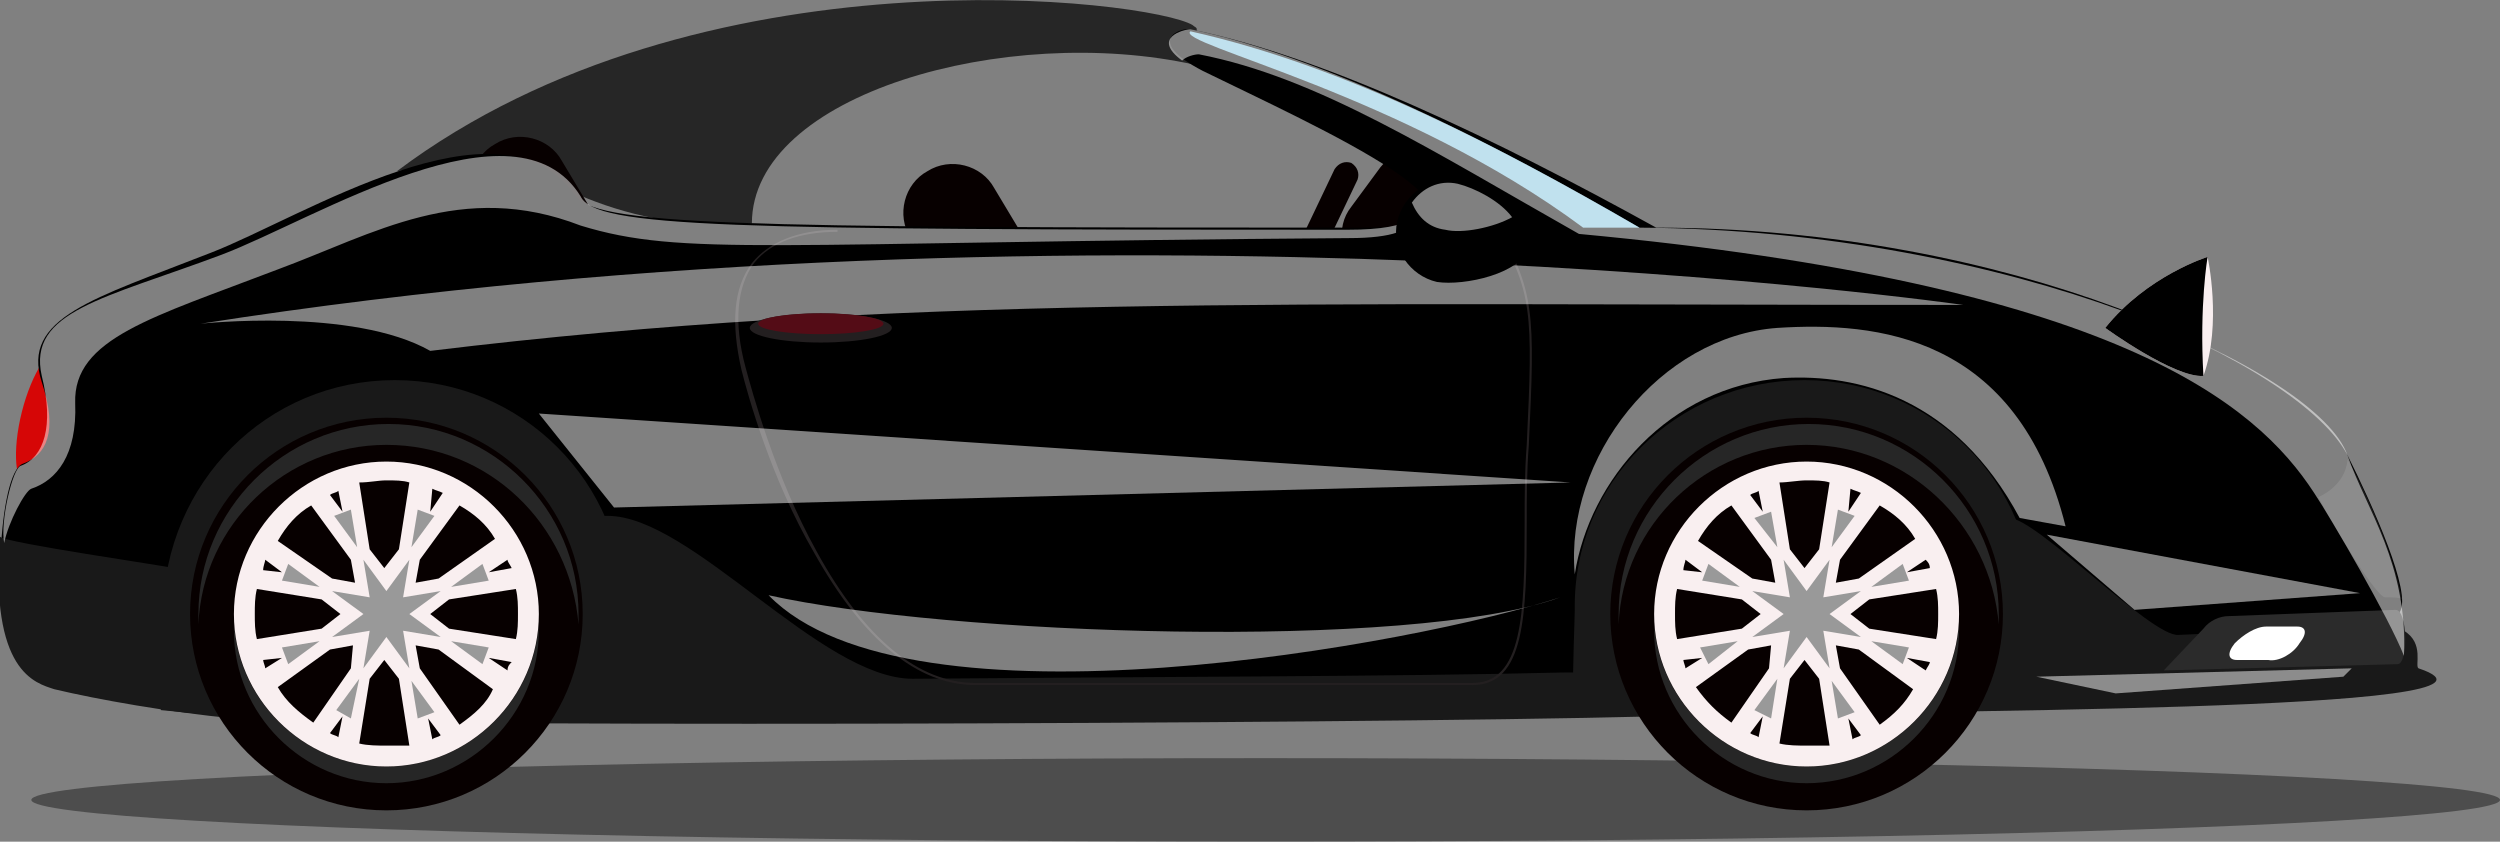 <svg xmlns="http://www.w3.org/2000/svg" viewBox="0 0 119.7 40.3" class="car porche"><rect x="0" y="0" width="119.7" height="40.3" fill="#808080" stroke="none"/><ellipse opacity=".4" cx="60.6" cy="38.3" rx="59.1" ry="2"/><path fill="#070000" d="M61.9 15.1c-.2.3-.5.4-.8.3-.3-.2-.4-.5-.3-.8l3.1-6.5c.2-.3.5-.4.8-.3.3.2.4.5.3.8l-3.1 6.5z"/><path fill="#262626" d="M57.3 1.4c0-.1-.1-.1-.2-.2-2-1.2-23.6-3.9-38.1 7 5-.8 6.5-2 8.4 1 1.8.8 4.7 1.8 8.6 1.5 0-6.2 12.2-9.6 21.2-7.6l.1-1.7z"/><ellipse transform="rotate(14.2 2.165 20.05)" fill="#D60606" cx="2.2" cy="20" rx="1.2" ry="3.5"/><path fill="#070000" d="M28.1 9.7c.7 1.1.3 2.6-.8 3.2-1.1.7-2.6.3-3.2-.8l-1.2-2c-.7-1.1-.3-2.6.8-3.2 1.1-.7 2.6-.3 3.2.8l1.2 2zM48.8 11c.7 1.1.3 2.6-.8 3.2-1.1.7-2.6.3-3.2-.8l-1.2-2c-.7-1.1-.3-2.6.8-3.2 1.1-.7 2.6-.3 3.2.8l1.2 2zM68.5 12.7c-.8 1-2.3 1.3-3.3.5s-1.3-2.3-.5-3.3L66.1 8c.8-1 2.3-1.3 3.3-.5s1.3 2.3.5 3.3l-1.4 1.9z"/><path class="car-body" d="M115.1 32s-.1-1-.2-2.7c.6-.9-1.3-5.1-2.5-7.5-2.2-4.3-16.2-10.9-33.1-10.9C71.7 6.7 63.4 2.7 57 1.4c-.4-.1-2.3.5.6 2 5.3 2.6 16.3 7.5 7.6 7.5-30.4 0-36.8-.1-37.7-1.6-3.6-5-13 1.1-17.4 2.8C4.5 14.3 1 15.2 2 18.3c.8 2.4.2 3.5-.9 3.9-1.2.4-1.5 7.9-.4 8.8 1.6 1.4 10 3 13.1 3.3 4.9.4 52.6.3 68-.1 12.8-.4 39.8-.1 33.3-2.2z"/><path fill="#191919" d="M115.8 32c-.2-.1.3-1.2-.7-1.8-2.9.3-4.7-.1-10.8.2-1.3.1-6.8-5.6-8.1-5.6-6.3.3-12.1 7.1-16.4 7.3-1.4 0-3.1.1-5 .1-8 .2-19.8.2-31.1.3-4.4 0-10.6-7.8-14.6-7.8-10.5 0-17 7.7-18.9 7.5-3.2-.3.2-4.4-1.9-5C8 27.1.3 26 0 25.7c-.5 6.5 1.7 7 2.6 7.3 2.1.5 5.5 1.1 8.6 1.4 4.8.4 52.5.3 68-.1 12.9-.3 42.9-.2 36.6-2.3zM111 23.8c.9 1.7 2.8 4.8 3.2 4.8.4 0 .7 0 .8.1-.3-1.9-1.7-5.2-2.6-6.7-.1 1.3-1.4 1.8-1.4 1.8z"/><g fill="#191919"><path d="M18.9 18.2c6.1 0 11 4.9 11 11 0 .3.1 2.7.1 5.4-9.2 0-16.5-.1-19-.3-1.2-.1-2.3-.2-3.3-.3 0-2.4.1-4.3.1-4.7.1-6.2 5-11.1 11.1-11.1zM86.4 18.2c6.1 0 11 4.9 11 11 0 .3 0 2.4.1 4.7-5.9.2-12.5 0-18.4.2-1 0-2.3.1-3.8.1 0-2.5.1-4.6.1-5-.1-6.1 4.9-11 11-11z"/></g><circle fill="#070000" cx="86.5" cy="29.4" r="9.4"/><path fill="#262626" d="M86.5 21.3c-4.8 0-8.8 3.8-9 8.6v-.5c0-5 4.1-9.1 9.1-9.1s9.1 4.1 9.1 9.1v.5c-.4-4.8-4.4-8.6-9.2-8.6z"/><path fill="#262626" d="M86.5 36.7c3.9 0 7.1-3.1 7.3-6.9v.4c0 4-3.3 7.3-7.3 7.3s-7.3-3.3-7.3-7.3v-.4c.2 3.8 3.4 6.9 7.3 6.9z"/><circle fill="#070000" cx="18.5" cy="29.4" r="9.4"/><path fill="#262626" d="M18.5 21.3c-4.8 0-8.8 3.8-9 8.6v-.5c0-5 4.1-9.1 9.1-9.1s9.1 4.1 9.1 9.1v.5c-.4-4.8-4.3-8.6-9.2-8.6z"/><path fill="#262626" d="M18.5 36.7c3.9 0 7.1-3.1 7.3-6.9v.4c0 4-3.3 7.3-7.3 7.3s-7.3-3.3-7.3-7.3v-.4c.2 3.8 3.4 6.9 7.3 6.9z"/><path fill="#2B2B2B" d="M103.6 32.1l1.9-2c.3-.4.8-.6 1.2-.6l8-.3c.6 0 .6 2.6.1 2.6l-11.2.3z"/><path fill="#80C2DC" d="M57 1.5c7.6 1.7 15.1 5.7 21.5 9.4h-2.7C67.2 4.5 56.2 2.1 57 1.5z"/><path fill="#231F20" d="M46.7 32.8h23.8c2.5 0 2.6-3.3 2.6-7.8 0-1.2 0-2.4.1-3.7.3-6.3.3-7.4-1.6-10.6l-.1.1c1.9 3.1 1.9 4.2 1.6 10.5-.1 1.3-.1 2.5-.1 3.7 0 4.4-.1 7.7-2.5 7.7H46.7c-2.7 0-5.3-2.1-7.6-6.3-2-3.6-3.1-7.7-3.4-8.8-.6-2.2-.4-3.9.4-5 .8-1 2.2-1.5 4-1.5V11c-1.9 0-3.3.6-4.1 1.6-.9 1.2-1 2.9-.5 5.1.3 1.2 1.4 5.2 3.5 8.8 2.3 4.1 4.9 6.3 7.7 6.3z"/><g opacity=".5"><path fill="#FFF" d="M94 14.6c-32.6 0-51.2-.5-73.4 2.2-3.7-2.1-11-1.3-11-1.3 43.5-6.8 84.4-.9 84.4-.9z"/></g><g opacity=".5"><path fill="#FFF" d="M85.1 15.7c4.7-.3 11.5.3 13.8 9.5l-2.2-.4c-3.1-5.8-7.8-6.9-11.3-6.7-5.5.4-9.3 4.9-10 9.4-.5-5.6 4.1-11.4 9.7-11.8z"/></g><g opacity=".5"><path fill="#FFF" d="M75.2 23.1l-49.4-3.3 3.6 4.5"/></g><g opacity=".5"><path fill="#FFF" d="M113 28.4l-15-2.8 4.2 3.6"/></g><g opacity=".5"><path fill="#FFF" d="M112.6 32l-15.1.4 3.8.8 10.9-.8"/></g><ellipse fill="#231F20" cx="39.3" cy="15.7" rx="3.4" ry=".7"/><ellipse fill="#540C16" cx="39.3" cy="15.5" rx="3" ry=".5"/><g opacity=".5" fill="#FFF"><path d="M56.6 2.9c.2-.2.6-.3.8-.3 5.7 1.1 11.3 4.7 18.2 8.6 25.7 2.4 32.4 8.1 35.2 12.4.8 1.2 3.6 6 4.3 7.8.2-4.4-1.8-7-2.7-9.6-1.4-4-16-10.8-33.9-10.9C71.3 6.7 63.3 2.7 57 1.4c-.3 0-1.9.4-.4 1.5zM1.5 23.4c1.2-.4 2.2-1.6 2.1-4.1-.1-3.1 3.7-4.1 9.7-6.4 4.6-1.7 8.8-4.3 14.5-2.1 4.9 1.5 8.9.8 36.8.6 2.1 0 3-.4 2.9-.9-.4.3-1.3.5-3 .5-29.7 0-36-.1-36.7-1.6-3.1-5-12.7 1.1-17.2 2.8C5 14.3 1.3 14.9 2 18c.6 2.4.1 3.9-1 4.3-.4.1-1 2.7-.8 3.7.2-1 1-2.5 1.3-2.6z"/></g><path fill="#FFF" d="M110.1 30.8c.4-.5.3-.8-.1-.8h-1.5c-.5 0-1.1.4-1.5.8-.4.5-.3.8.1.8h1.5c.5.1 1.2-.3 1.5-.8z"/><path fill="#F9EFF0" d="M100.8 15.7c2-2.5 4.9-3.4 4.9-3.4s.7 3.2-.2 5.7c-1.4.1-4.7-2.3-4.7-2.3z"/><path class="car-body" d="M100.8 15.7c2-2.5 4.9-3.4 4.9-3.4s-.4 2.3-.2 5.7c-1.4.1-4.7-2.3-4.7-2.3z"/><g><path class="car-body" d="M73.2 11.8c-.3 1.3-3.1 1.9-4.4 1.7-1.3-.3-2.2-1.6-1.9-2.9.3-1.3 1.6-2.2 2.9-2 1.3.2 3.7 1.9 3.4 3.2z"/><path fill="#FFF" d="M67.6 9.7c.3.7.8 1.2 1.6 1.3.8.2 2.3-.1 3.2-.6-.6-.8-1.8-1.4-2.6-1.6-.9-.2-1.7.2-2.2.9z" opacity=".5"/></g><g opacity=".5"><path fill="#FFF" d="M36.8 28.5c8.5 1.9 30.7 2.7 37.9.1-6.7 2.2-31.2 6.8-37.9-.1z"/></g><g class="wheel"><path fill="#F9EFF0" d="M79.2 29.4c0 4 3.3 7.3 7.3 7.3s7.3-3.3 7.3-7.3-3.3-7.3-7.3-7.3-7.3 3.3-7.3 7.3zm1.4 2.2l.9-.1-.8.5c0-.1-.1-.3-.1-.4zm-.3-1c-.1-.4-.1-.8-.1-1.2 0-.4 0-.8.1-1.2l3.1.5.9.7-.9.7-3.1.5zm11.9 1.5l-.9-.6 1.1.2c0 .1-.1.2-.2.4zm-2.7-2l-.9-.7.9-.7 3.2-.5c.1.4.1.8.1 1.2 0 .4 0 .8-.1 1.2l-3.2-.5zm2.9-2.9l-1.1.2.9-.6c.1.1.2.2.2.4zm-11.7-.4l.8.6-.9-.1c0-.2.1-.4.1-.5zm2.2-2.6l1.9 2.6.2 1.1-1.1-.2-2.6-1.8c.4-.7.9-1.3 1.6-1.7zm.9-.5c.1-.1.3-.1.4-.2l.2 1-.6-.8zm2.7-.7c.4 0 .8 0 1.1.1l-.5 3.2-.7.9-.7-.9-.5-3.2c.4 0 .9-.1 1.3-.1zm2.1.4c.2.1.3.1.5.2l-.6.9.1-1.1zm3.1 2.4L89 27.7l-1.1.2.2-1.1 1.9-2.6c.7.4 1.3.9 1.7 1.6zM90 34.7L88.1 32l-.2-1.1 1.1.2 2.6 1.9c-.4.7-.9 1.2-1.6 1.7zm-.9.5c-.1.1-.3.1-.4.2l-.2-1 .6.8zm-2.6.5c-.4 0-.9 0-1.3-.1l.5-3.1.7-.9.7.9.5 3.2h-1.1zm-2.3-.4c-.1-.1-.3-.1-.4-.2l.6-.8-.2 1zm-3-2.4l2.5-1.8 1.1-.2-.1 1.1-1.8 2.6c-.7-.5-1.2-1-1.7-1.7z"/><path fill="#999" d="M84.8 34.4L84 34l1.1-1.5-.3 1.9zm3.2 0l-.3-1.8 1.1 1.5-.8.3zM85.4 32l.3-1.8-1.8.3 1.5-1.1-1.5-1.1 1.8.3-.3-1.8 1.1 1.5 1.1-1.5-.3 1.8 1.8-.3-1.5 1.1 1.5 1.1-1.8-.3.3 1.8-1.1-1.5-1.1 1.5zm-3.6-.2l-.4-.8 1.8-.3-1.4 1.1zm9.3 0l-1.5-1.1 1.8.3-.3.8zm-1.5-3.7l1.5-1.1.3.8-1.8.3zm-6.3 0l-1.8-.3.3-.8 1.5 1.1zm1.8-1.9L84 24.8l.8-.3.3 1.7zm2.6 0l.3-1.8.8.3-1.1 1.5z"/></g><g class="wheel"><path fill="#F9EFF0" d="M11.2 29.4c0 4 3.3 7.3 7.3 7.3s7.3-3.3 7.3-7.3-3.3-7.3-7.3-7.3-7.3 3.3-7.3 7.3zm1.4 2.2l.9-.1-.8.5c0-.1-.1-.3-.1-.4zm-.3-1c-.1-.4-.1-.8-.1-1.2 0-.4 0-.8.1-1.2l3.1.5.9.7-.9.7-3.1.5zm12 1.5l-.9-.6 1.1.2c-.1.1-.2.2-.2.4zm-2.8-2l-.9-.7.9-.7 3.2-.5c.1.4.1.8.1 1.2 0 .4 0 .8-.1 1.2l-3.2-.5zm3-2.9l-1.1.2.9-.6c0 .1.1.2.2.4zm-11.8-.4l.8.6-.9-.1c0-.2.1-.4.1-.5zm2.2-2.6l1.9 2.6.2 1.1-1.1-.2-2.6-1.8c.4-.7.9-1.3 1.6-1.7zm.9-.5c.1-.1.3-.1.4-.2l.2 1-.6-.8zm2.7-.7c.4 0 .8 0 1.1.1l-.5 3.2-.7.9-.7-.9-.5-3.2c.5 0 .9-.1 1.3-.1zm2.2.4c.2.1.3.1.5.2l-.6.9.1-1.1zm3 2.4L21 27.7l-1.1.2.2-1.1 1.9-2.6c.7.4 1.3.9 1.7 1.6zM22 34.7L20.1 32l-.2-1.1 1.1.2 2.6 1.9c-.3.7-.9 1.2-1.6 1.7zm-.9.5c-.1.1-.3.1-.4.2l-.2-1 .6.8zm-2.6.5c-.4 0-.9 0-1.3-.1l.5-3.1.7-.9.7.9.5 3.2h-1.1zm-2.3-.4c-.1-.1-.3-.1-.4-.2l.6-.8-.2 1zm-2.9-2.4l2.5-1.8 1.1-.2-.1 1.1-1.8 2.6c-.7-.5-1.3-1-1.7-1.7z"/><path fill="#999" d="M16.8 34.4l-.7-.4 1.1-1.5-.4 1.9zm3.2 0l-.3-1.8 1.1 1.5-.8.3zM17.4 32l.3-1.8-1.8.3 1.5-1.1-1.5-1.1 1.8.3-.3-1.8 1.1 1.5 1.1-1.5-.3 1.8 1.8-.3-1.5 1.1 1.5 1.1-1.8-.3.3 1.8-1.1-1.5-1.1 1.5zm-3.6-.2l-.3-.8 1.8-.3-1.5 1.1zm9.3 0l-1.5-1.1 1.8.3-.3.8zm-1.5-3.7l1.5-1.1.3.8-1.8.3zm-6.3 0l-1.8-.3.3-.8 1.5 1.1zm1.8-1.9L16 24.7l.8-.3.3 1.8zm2.6 0l.3-1.8.8.3-1.1 1.5z"/></g></svg>